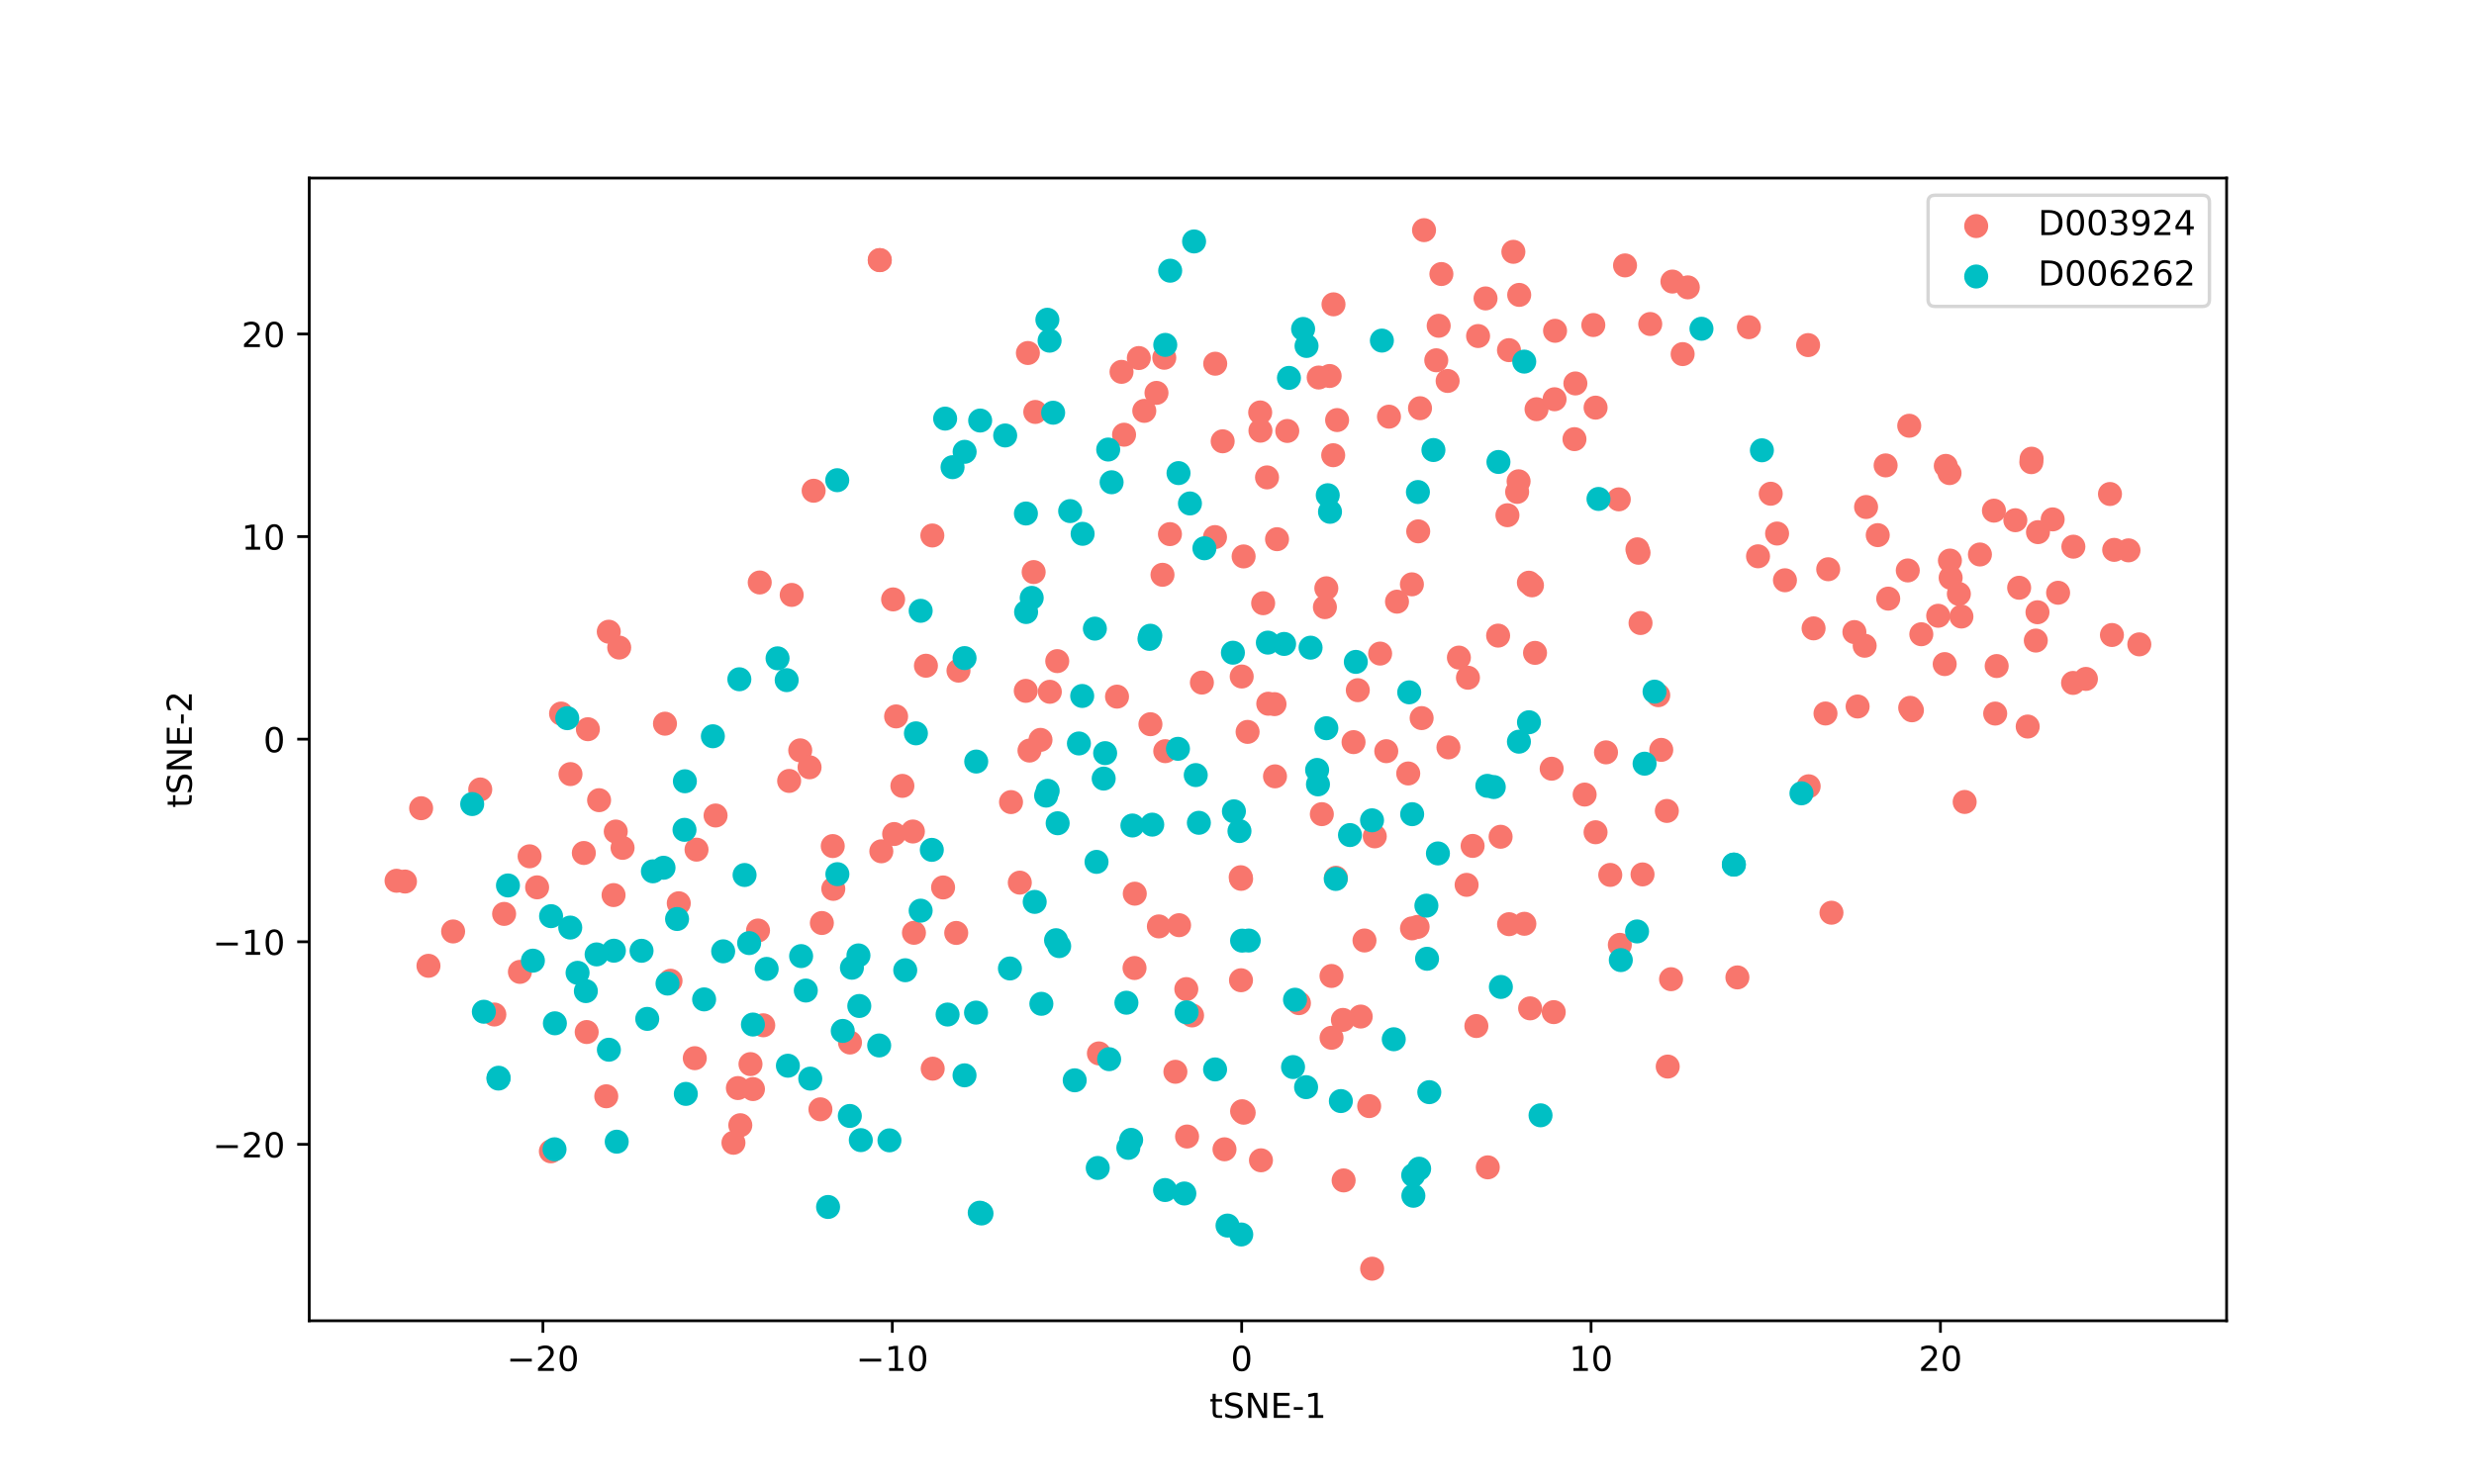 <?xml version="1.0" encoding="utf-8" standalone="no"?>
<!DOCTYPE svg PUBLIC "-//W3C//DTD SVG 1.1//EN"
  "http://www.w3.org/Graphics/SVG/1.1/DTD/svg11.dtd">
<!-- Created with matplotlib (https://matplotlib.org/) -->
<svg height="432pt" version="1.1" viewBox="0 0 720 432" width="720pt" xmlns="http://www.w3.org/2000/svg" xmlns:xlink="http://www.w3.org/1999/xlink">
 <defs>
  <style type="text/css">
*{stroke-linecap:butt;stroke-linejoin:round;}
  </style>
 </defs>
 <g id="figure_1">
  <g id="patch_1">
   <path d="M 0 432 
L 720 432 
L 720 0 
L 0 0 
z
" style="fill:#ffffff;"/>
  </g>
  <g id="axes_1">
   <g id="patch_2">
    <path d="M 90 384.48 
L 648 384.48 
L 648 51.84 
L 90 51.84 
z
" style="fill:#ffffff;"/>
   </g>
   <g id="PathCollection_1">
    <defs>
     <path d="M 0 3 
C 0.796 3 1.559 2.684 2.121 2.121 
C 2.684 1.559 3 0.796 3 0 
C 3 -0.796 2.684 -1.559 2.121 -2.121 
C 1.559 -2.684 0.796 -3 0 -3 
C -0.796 -3 -1.559 -2.684 -2.121 -2.121 
C -2.684 -1.559 -3 -0.796 -3 0 
C -3 0.796 -2.684 1.559 -2.121 2.121 
C -1.559 2.684 -0.796 3 0 3 
z
" id="mbbb0e95df5" style="stroke:#f8766d;"/>
    </defs>
    <g clip-path="url(#pdb7f2a08e9)">
     <use style="fill:#f8766d;stroke:#f8766d;" x="256.026" xlink:href="#mbbb0e95df5" y="75.713"/>
     <use style="fill:#f8766d;stroke:#f8766d;" x="567.368" xlink:href="#mbbb0e95df5" y="137.724"/>
     <use style="fill:#f8766d;stroke:#f8766d;" x="581.088" xlink:href="#mbbb0e95df5" y="193.89"/>
     <use style="fill:#f8766d;stroke:#f8766d;" x="565.958" xlink:href="#mbbb0e95df5" y="193.322"/>
     <use style="fill:#f8766d;stroke:#f8766d;" x="166.027" xlink:href="#mbbb0e95df5" y="225.34"/>
     <use style="fill:#f8766d;stroke:#f8766d;" x="592.964" xlink:href="#mbbb0e95df5" y="178.227"/>
     <use style="fill:#f8766d;stroke:#f8766d;" x="576.213" xlink:href="#mbbb0e95df5" y="161.412"/>
     <use style="fill:#f8766d;stroke:#f8766d;" x="580.29" xlink:href="#mbbb0e95df5" y="148.656"/>
     <use style="fill:#f8766d;stroke:#f8766d;" x="598.965" xlink:href="#mbbb0e95df5" y="172.555"/>
     <use style="fill:#f8766d;stroke:#f8766d;" x="177.169" xlink:href="#mbbb0e95df5" y="183.894"/>
     <use style="fill:#f8766d;stroke:#f8766d;" x="615.285" xlink:href="#mbbb0e95df5" y="160.069"/>
     <use style="fill:#f8766d;stroke:#f8766d;" x="278.946" xlink:href="#mbbb0e95df5" y="195.226"/>
     <use style="fill:#f8766d;stroke:#f8766d;" x="548.769" xlink:href="#mbbb0e95df5" y="135.482"/>
     <use style="fill:#f8766d;stroke:#f8766d;" x="180.205" xlink:href="#mbbb0e95df5" y="188.51"/>
     <use style="fill:#f8766d;stroke:#f8766d;" x="542.67" xlink:href="#mbbb0e95df5" y="187.976"/>
     <use style="fill:#f8766d;stroke:#f8766d;" x="262.619" xlink:href="#mbbb0e95df5" y="228.774"/>
     <use style="fill:#f8766d;stroke:#f8766d;" x="197.54" xlink:href="#mbbb0e95df5" y="262.943"/>
     <use style="fill:#f8766d;stroke:#f8766d;" x="230.406" xlink:href="#mbbb0e95df5" y="173.181"/>
     <use style="fill:#f8766d;stroke:#f8766d;" x="208.251" xlink:href="#mbbb0e95df5" y="237.397"/>
     <use style="fill:#f8766d;stroke:#f8766d;" x="477.439" xlink:href="#mbbb0e95df5" y="181.366"/>
     <use style="fill:#f8766d;stroke:#f8766d;" x="122.559" xlink:href="#mbbb0e95df5" y="235.277"/>
     <use style="fill:#f8766d;stroke:#f8766d;" x="555.215" xlink:href="#mbbb0e95df5" y="166.057"/>
     <use style="fill:#f8766d;stroke:#f8766d;" x="603.318" xlink:href="#mbbb0e95df5" y="198.803"/>
     <use style="fill:#f8766d;stroke:#f8766d;" x="139.765" xlink:href="#mbbb0e95df5" y="229.814"/>
     <use style="fill:#f8766d;stroke:#f8766d;" x="256.041" xlink:href="#mbbb0e95df5" y="75.734"/>
     <use style="fill:#f8766d;stroke:#f8766d;" x="274.463" xlink:href="#mbbb0e95df5" y="258.34"/>
     <use style="fill:#f8766d;stroke:#f8766d;" x="614.629" xlink:href="#mbbb0e95df5" y="184.851"/>
     <use style="fill:#f8766d;stroke:#f8766d;" x="592.473" xlink:href="#mbbb0e95df5" y="186.472"/>
     <use style="fill:#f8766d;stroke:#f8766d;" x="570.08" xlink:href="#mbbb0e95df5" y="172.893"/>
     <use style="fill:#f8766d;stroke:#f8766d;" x="571.772" xlink:href="#mbbb0e95df5" y="233.452"/>
     <use style="fill:#f8766d;stroke:#f8766d;" x="593.108" xlink:href="#mbbb0e95df5" y="154.907"/>
     <use style="fill:#f8766d;stroke:#f8766d;" x="540.615" xlink:href="#mbbb0e95df5" y="205.666"/>
     <use style="fill:#f8766d;stroke:#f8766d;" x="591.25" xlink:href="#mbbb0e95df5" y="133.528"/>
     <use style="fill:#f8766d;stroke:#f8766d;" x="580.653" xlink:href="#mbbb0e95df5" y="207.723"/>
     <use style="fill:#f8766d;stroke:#f8766d;" x="526.369" xlink:href="#mbbb0e95df5" y="228.886"/>
     <use style="fill:#f8766d;stroke:#f8766d;" x="296.79" xlink:href="#mbbb0e95df5" y="256.941"/>
     <use style="fill:#f8766d;stroke:#f8766d;" x="567.692" xlink:href="#mbbb0e95df5" y="168.201"/>
     <use style="fill:#f8766d;stroke:#f8766d;" x="619.449" xlink:href="#mbbb0e95df5" y="160.211"/>
     <use style="fill:#f8766d;stroke:#f8766d;" x="555.919" xlink:href="#mbbb0e95df5" y="206.049"/>
     <use style="fill:#f8766d;stroke:#f8766d;" x="235.603" xlink:href="#mbbb0e95df5" y="223.363"/>
     <use style="fill:#f8766d;stroke:#f8766d;" x="511.633" xlink:href="#mbbb0e95df5" y="161.942"/>
     <use style="fill:#f8766d;stroke:#f8766d;" x="591.168" xlink:href="#mbbb0e95df5" y="134.541"/>
     <use style="fill:#f8766d;stroke:#f8766d;" x="614.06" xlink:href="#mbbb0e95df5" y="143.805"/>
     <use style="fill:#f8766d;stroke:#f8766d;" x="546.474" xlink:href="#mbbb0e95df5" y="155.781"/>
     <use style="fill:#f8766d;stroke:#f8766d;" x="179.2" xlink:href="#mbbb0e95df5" y="242.065"/>
     <use style="fill:#f8766d;stroke:#f8766d;" x="597.382" xlink:href="#mbbb0e95df5" y="151.196"/>
     <use style="fill:#f8766d;stroke:#f8766d;" x="527.8" xlink:href="#mbbb0e95df5" y="182.921"/>
     <use style="fill:#f8766d;stroke:#f8766d;" x="566.275" xlink:href="#mbbb0e95df5" y="135.621"/>
     <use style="fill:#f8766d;stroke:#f8766d;" x="586.515" xlink:href="#mbbb0e95df5" y="151.44"/>
     <use style="fill:#f8766d;stroke:#f8766d;" x="607.058" xlink:href="#mbbb0e95df5" y="197.633"/>
     <use style="fill:#f8766d;stroke:#f8766d;" x="622.597" xlink:href="#mbbb0e95df5" y="187.579"/>
     <use style="fill:#f8766d;stroke:#f8766d;" x="603.408" xlink:href="#mbbb0e95df5" y="159.141"/>
     <use style="fill:#f8766d;stroke:#f8766d;" x="555.639" xlink:href="#mbbb0e95df5" y="123.939"/>
     <use style="fill:#f8766d;stroke:#f8766d;" x="232.887" xlink:href="#mbbb0e95df5" y="218.43"/>
     <use style="fill:#f8766d;stroke:#f8766d;" x="439.15" xlink:href="#mbbb0e95df5" y="101.927"/>
     <use style="fill:#f8766d;stroke:#f8766d;" x="404.226" xlink:href="#mbbb0e95df5" y="121.295"/>
     <use style="fill:#f8766d;stroke:#f8766d;" x="458.476" xlink:href="#mbbb0e95df5" y="111.624"/>
     <use style="fill:#f8766d;stroke:#f8766d;" x="508.969" xlink:href="#mbbb0e95df5" y="95.251"/>
     <use style="fill:#f8766d;stroke:#f8766d;" x="387.515" xlink:href="#mbbb0e95df5" y="302.101"/>
     <use style="fill:#f8766d;stroke:#f8766d;" x="386.963" xlink:href="#mbbb0e95df5" y="109.455"/>
     <use style="fill:#f8766d;stroke:#f8766d;" x="218.415" xlink:href="#mbbb0e95df5" y="309.766"/>
     <use style="fill:#f8766d;stroke:#f8766d;" x="587.626" xlink:href="#mbbb0e95df5" y="171.098"/>
     <use style="fill:#f8766d;stroke:#f8766d;" x="170.743" xlink:href="#mbbb0e95df5" y="300.431"/>
     <use style="fill:#f8766d;stroke:#f8766d;" x="559.152" xlink:href="#mbbb0e95df5" y="184.632"/>
     <use style="fill:#f8766d;stroke:#f8766d;" x="590.113" xlink:href="#mbbb0e95df5" y="211.502"/>
     <use style="fill:#f8766d;stroke:#f8766d;" x="515.331" xlink:href="#mbbb0e95df5" y="143.73"/>
     <use style="fill:#f8766d;stroke:#f8766d;" x="517.181" xlink:href="#mbbb0e95df5" y="155.315"/>
     <use style="fill:#f8766d;stroke:#f8766d;" x="532.056" xlink:href="#mbbb0e95df5" y="165.711"/>
     <use style="fill:#f8766d;stroke:#f8766d;" x="519.468" xlink:href="#mbbb0e95df5" y="168.916"/>
     <use style="fill:#f8766d;stroke:#f8766d;" x="485.352" xlink:href="#mbbb0e95df5" y="310.483"/>
     <use style="fill:#f8766d;stroke:#f8766d;" x="570.828" xlink:href="#mbbb0e95df5" y="179.476"/>
     <use style="fill:#f8766d;stroke:#f8766d;" x="564.066" xlink:href="#mbbb0e95df5" y="179.253"/>
     <use style="fill:#f8766d;stroke:#f8766d;" x="160.319" xlink:href="#mbbb0e95df5" y="335.157"/>
     <use style="fill:#f8766d;stroke:#f8766d;" x="533.005" xlink:href="#mbbb0e95df5" y="265.695"/>
     <use style="fill:#f8766d;stroke:#f8766d;" x="539.678" xlink:href="#mbbb0e95df5" y="183.998"/>
     <use style="fill:#f8766d;stroke:#f8766d;" x="181.186" xlink:href="#mbbb0e95df5" y="246.818"/>
     <use style="fill:#f8766d;stroke:#f8766d;" x="294.233" xlink:href="#mbbb0e95df5" y="233.492"/>
     <use style="fill:#f8766d;stroke:#f8766d;" x="567.478" xlink:href="#mbbb0e95df5" y="163.181"/>
     <use style="fill:#f8766d;stroke:#f8766d;" x="531.265" xlink:href="#mbbb0e95df5" y="207.702"/>
     <use style="fill:#f8766d;stroke:#f8766d;" x="549.521" xlink:href="#mbbb0e95df5" y="174.266"/>
     <use style="fill:#f8766d;stroke:#f8766d;" x="301.295" xlink:href="#mbbb0e95df5" y="119.919"/>
     <use style="fill:#f8766d;stroke:#f8766d;" x="438.705" xlink:href="#mbbb0e95df5" y="149.982"/>
     <use style="fill:#f8766d;stroke:#f8766d;" x="195.143" xlink:href="#mbbb0e95df5" y="285.494"/>
     <use style="fill:#f8766d;stroke:#f8766d;" x="247.369" xlink:href="#mbbb0e95df5" y="303.483"/>
     <use style="fill:#f8766d;stroke:#f8766d;" x="391.033" xlink:href="#mbbb0e95df5" y="343.626"/>
     <use style="fill:#f8766d;stroke:#f8766d;" x="298.527" xlink:href="#mbbb0e95df5" y="201.112"/>
     <use style="fill:#f8766d;stroke:#f8766d;" x="336.57" xlink:href="#mbbb0e95df5" y="114.373"/>
     <use style="fill:#f8766d;stroke:#f8766d;" x="331.43" xlink:href="#mbbb0e95df5" y="104.226"/>
     <use style="fill:#f8766d;stroke:#f8766d;" x="131.871" xlink:href="#mbbb0e95df5" y="271.152"/>
     <use style="fill:#f8766d;stroke:#f8766d;" x="151.309" xlink:href="#mbbb0e95df5" y="282.919"/>
     <use style="fill:#f8766d;stroke:#f8766d;" x="426.823" xlink:href="#mbbb0e95df5" y="257.588"/>
     <use style="fill:#f8766d;stroke:#f8766d;" x="471.414" xlink:href="#mbbb0e95df5" y="275.05"/>
     <use style="fill:#f8766d;stroke:#f8766d;" x="256.488" xlink:href="#mbbb0e95df5" y="247.819"/>
     <use style="fill:#f8766d;stroke:#f8766d;" x="259.918" xlink:href="#mbbb0e95df5" y="174.489"/>
     <use style="fill:#f8766d;stroke:#f8766d;" x="429.663" xlink:href="#mbbb0e95df5" y="298.686"/>
     <use style="fill:#f8766d;stroke:#f8766d;" x="468.63" xlink:href="#mbbb0e95df5" y="254.689"/>
     <use style="fill:#f8766d;stroke:#f8766d;" x="418.697" xlink:href="#mbbb0e95df5" y="94.835"/>
     <use style="fill:#f8766d;stroke:#f8766d;" x="398.47" xlink:href="#mbbb0e95df5" y="321.991"/>
     <use style="fill:#f8766d;stroke:#f8766d;" x="451.574" xlink:href="#mbbb0e95df5" y="223.779"/>
     <use style="fill:#f8766d;stroke:#f8766d;" x="326.394" xlink:href="#mbbb0e95df5" y="108.247"/>
     <use style="fill:#f8766d;stroke:#f8766d;" x="361.161" xlink:href="#mbbb0e95df5" y="285.353"/>
     <use style="fill:#f8766d;stroke:#f8766d;" x="413.263" xlink:href="#mbbb0e95df5" y="118.832"/>
     <use style="fill:#f8766d;stroke:#f8766d;" x="271.445" xlink:href="#mbbb0e95df5" y="311.096"/>
     <use style="fill:#f8766d;stroke:#f8766d;" x="472.928" xlink:href="#mbbb0e95df5" y="77.263"/>
     <use style="fill:#f8766d;stroke:#f8766d;" x="421.534" xlink:href="#mbbb0e95df5" y="217.569"/>
     <use style="fill:#f8766d;stroke:#f8766d;" x="361.942" xlink:href="#mbbb0e95df5" y="323.914"/>
     <use style="fill:#f8766d;stroke:#f8766d;" x="333.017" xlink:href="#mbbb0e95df5" y="119.606"/>
     <use style="fill:#f8766d;stroke:#f8766d;" x="146.71" xlink:href="#mbbb0e95df5" y="266.041"/>
     <use style="fill:#f8766d;stroke:#f8766d;" x="445.307" xlink:href="#mbbb0e95df5" y="293.538"/>
     <use style="fill:#f8766d;stroke:#f8766d;" x="441.53" xlink:href="#mbbb0e95df5" y="143.194"/>
     <use style="fill:#f8766d;stroke:#f8766d;" x="397.102" xlink:href="#mbbb0e95df5" y="273.779"/>
     <use style="fill:#f8766d;stroke:#f8766d;" x="439.181" xlink:href="#mbbb0e95df5" y="269.036"/>
     <use style="fill:#f8766d;stroke:#f8766d;" x="242.512" xlink:href="#mbbb0e95df5" y="258.754"/>
     <use style="fill:#f8766d;stroke:#f8766d;" x="384.689" xlink:href="#mbbb0e95df5" y="237.003"/>
     <use style="fill:#f8766d;stroke:#f8766d;" x="445.845" xlink:href="#mbbb0e95df5" y="170.393"/>
     <use style="fill:#f8766d;stroke:#f8766d;" x="432.332" xlink:href="#mbbb0e95df5" y="86.874"/>
     <use style="fill:#f8766d;stroke:#f8766d;" x="486.721" xlink:href="#mbbb0e95df5" y="81.963"/>
     <use style="fill:#f8766d;stroke:#f8766d;" x="436.718" xlink:href="#mbbb0e95df5" y="243.585"/>
     <use style="fill:#f8766d;stroke:#f8766d;" x="491.199" xlink:href="#mbbb0e95df5" y="83.654"/>
     <use style="fill:#f8766d;stroke:#f8766d;" x="428.571" xlink:href="#mbbb0e95df5" y="246.25"/>
     <use style="fill:#f8766d;stroke:#f8766d;" x="343.142" xlink:href="#mbbb0e95df5" y="269.326"/>
     <use style="fill:#f8766d;stroke:#f8766d;" x="452.564" xlink:href="#mbbb0e95df5" y="96.3"/>
     <use style="fill:#f8766d;stroke:#f8766d;" x="444.947" xlink:href="#mbbb0e95df5" y="169.624"/>
     <use style="fill:#f8766d;stroke:#f8766d;" x="400.096" xlink:href="#mbbb0e95df5" y="243.47"/>
     <use style="fill:#f8766d;stroke:#f8766d;" x="435.993" xlink:href="#mbbb0e95df5" y="185.03"/>
     <use style="fill:#f8766d;stroke:#f8766d;" x="409.834" xlink:href="#mbbb0e95df5" y="225.161"/>
     <use style="fill:#f8766d;stroke:#f8766d;" x="485.097" xlink:href="#mbbb0e95df5" y="236.07"/>
     <use style="fill:#f8766d;stroke:#f8766d;" x="356.361" xlink:href="#mbbb0e95df5" y="334.567"/>
     <use style="fill:#f8766d;stroke:#f8766d;" x="483.47" xlink:href="#mbbb0e95df5" y="218.294"/>
     <use style="fill:#f8766d;stroke:#f8766d;" x="271.338" xlink:href="#mbbb0e95df5" y="155.883"/>
     <use style="fill:#f8766d;stroke:#f8766d;" x="325.082" xlink:href="#mbbb0e95df5" y="202.793"/>
     <use style="fill:#f8766d;stroke:#f8766d;" x="464.36" xlink:href="#mbbb0e95df5" y="118.665"/>
     <use style="fill:#f8766d;stroke:#f8766d;" x="299.609" xlink:href="#mbbb0e95df5" y="218.496"/>
     <use style="fill:#f8766d;stroke:#f8766d;" x="421.301" xlink:href="#mbbb0e95df5" y="110.897"/>
     <use style="fill:#f8766d;stroke:#f8766d;" x="202.709" xlink:href="#mbbb0e95df5" y="247.337"/>
     <use style="fill:#f8766d;stroke:#f8766d;" x="307.686" xlink:href="#mbbb0e95df5" y="192.456"/>
     <use style="fill:#f8766d;stroke:#f8766d;" x="367.61" xlink:href="#mbbb0e95df5" y="175.598"/>
     <use style="fill:#f8766d;stroke:#f8766d;" x="278.287" xlink:href="#mbbb0e95df5" y="271.583"/>
     <use style="fill:#f8766d;stroke:#f8766d;" x="338.835" xlink:href="#mbbb0e95df5" y="104.145"/>
     <use style="fill:#f8766d;stroke:#f8766d;" x="366.972" xlink:href="#mbbb0e95df5" y="337.77"/>
     <use style="fill:#f8766d;stroke:#f8766d;" x="242.355" xlink:href="#mbbb0e95df5" y="246.297"/>
     <use style="fill:#f8766d;stroke:#f8766d;" x="154.129" xlink:href="#mbbb0e95df5" y="249.277"/>
     <use style="fill:#f8766d;stroke:#f8766d;" x="374.633" xlink:href="#mbbb0e95df5" y="125.454"/>
     <use style="fill:#f8766d;stroke:#f8766d;" x="345.247" xlink:href="#mbbb0e95df5" y="287.931"/>
     <use style="fill:#f8766d;stroke:#f8766d;" x="410.927" xlink:href="#mbbb0e95df5" y="270.255"/>
     <use style="fill:#f8766d;stroke:#f8766d;" x="393.919" xlink:href="#mbbb0e95df5" y="216.038"/>
     <use style="fill:#f8766d;stroke:#f8766d;" x="338.317" xlink:href="#mbbb0e95df5" y="167.324"/>
     <use style="fill:#f8766d;stroke:#f8766d;" x="403.441" xlink:href="#mbbb0e95df5" y="218.676"/>
     <use style="fill:#f8766d;stroke:#f8766d;" x="363.084" xlink:href="#mbbb0e95df5" y="213.059"/>
     <use style="fill:#f8766d;stroke:#f8766d;" x="486.319" xlink:href="#mbbb0e95df5" y="285.049"/>
     <use style="fill:#f8766d;stroke:#f8766d;" x="543.079" xlink:href="#mbbb0e95df5" y="147.592"/>
     <use style="fill:#f8766d;stroke:#f8766d;" x="388.085" xlink:href="#mbbb0e95df5" y="88.594"/>
     <use style="fill:#f8766d;stroke:#f8766d;" x="222.127" xlink:href="#mbbb0e95df5" y="298.466"/>
     <use style="fill:#f8766d;stroke:#f8766d;" x="387.502" xlink:href="#mbbb0e95df5" y="284.108"/>
     <use style="fill:#f8766d;stroke:#f8766d;" x="366.822" xlink:href="#mbbb0e95df5" y="125.373"/>
     <use style="fill:#f8766d;stroke:#f8766d;" x="430.161" xlink:href="#mbbb0e95df5" y="97.822"/>
     <use style="fill:#f8766d;stroke:#f8766d;" x="299.146" xlink:href="#mbbb0e95df5" y="102.762"/>
     <use style="fill:#f8766d;stroke:#f8766d;" x="412.739" xlink:href="#mbbb0e95df5" y="154.678"/>
     <use style="fill:#f8766d;stroke:#f8766d;" x="399.329" xlink:href="#mbbb0e95df5" y="369.322"/>
     <use style="fill:#f8766d;stroke:#f8766d;" x="330.18" xlink:href="#mbbb0e95df5" y="281.792"/>
     <use style="fill:#f8766d;stroke:#f8766d;" x="371.652" xlink:href="#mbbb0e95df5" y="156.962"/>
     <use style="fill:#f8766d;stroke:#f8766d;" x="236.793" xlink:href="#mbbb0e95df5" y="142.858"/>
     <use style="fill:#f8766d;stroke:#f8766d;" x="361.077" xlink:href="#mbbb0e95df5" y="255.363"/>
     <use style="fill:#f8766d;stroke:#f8766d;" x="346.925" xlink:href="#mbbb0e95df5" y="295.598"/>
     <use style="fill:#f8766d;stroke:#f8766d;" x="171.09" xlink:href="#mbbb0e95df5" y="212.277"/>
     <use style="fill:#f8766d;stroke:#f8766d;" x="115.403" xlink:href="#mbbb0e95df5" y="256.396"/>
     <use style="fill:#f8766d;stroke:#f8766d;" x="378.025" xlink:href="#mbbb0e95df5" y="292.025"/>
     <use style="fill:#f8766d;stroke:#f8766d;" x="442.127" xlink:href="#mbbb0e95df5" y="85.845"/>
     <use style="fill:#f8766d;stroke:#f8766d;" x="174.35" xlink:href="#mbbb0e95df5" y="232.94"/>
     <use style="fill:#f8766d;stroke:#f8766d;" x="370.917" xlink:href="#mbbb0e95df5" y="204.979"/>
     <use style="fill:#f8766d;stroke:#f8766d;" x="447.174" xlink:href="#mbbb0e95df5" y="119.125"/>
     <use style="fill:#f8766d;stroke:#f8766d;" x="353.662" xlink:href="#mbbb0e95df5" y="105.878"/>
     <use style="fill:#f8766d;stroke:#f8766d;" x="414.432" xlink:href="#mbbb0e95df5" y="66.998"/>
     <use style="fill:#f8766d;stroke:#f8766d;" x="389.136" xlink:href="#mbbb0e95df5" y="122.284"/>
     <use style="fill:#f8766d;stroke:#f8766d;" x="169.91" xlink:href="#mbbb0e95df5" y="248.31"/>
     <use style="fill:#f8766d;stroke:#f8766d;" x="221.102" xlink:href="#mbbb0e95df5" y="169.563"/>
     <use style="fill:#f8766d;stroke:#f8766d;" x="482.596" xlink:href="#mbbb0e95df5" y="202.377"/>
     <use style="fill:#f8766d;stroke:#f8766d;" x="339.116" xlink:href="#mbbb0e95df5" y="218.67"/>
     <use style="fill:#f8766d;stroke:#f8766d;" x="337.266" xlink:href="#mbbb0e95df5" y="269.682"/>
     <use style="fill:#f8766d;stroke:#f8766d;" x="265.985" xlink:href="#mbbb0e95df5" y="271.543"/>
     <use style="fill:#f8766d;stroke:#f8766d;" x="163.287" xlink:href="#mbbb0e95df5" y="207.72"/>
     <use style="fill:#f8766d;stroke:#f8766d;" x="215.451" xlink:href="#mbbb0e95df5" y="327.554"/>
     <use style="fill:#f8766d;stroke:#f8766d;" x="345.469" xlink:href="#mbbb0e95df5" y="330.847"/>
     <use style="fill:#f8766d;stroke:#f8766d;" x="406.565" xlink:href="#mbbb0e95df5" y="175.148"/>
     <use style="fill:#f8766d;stroke:#f8766d;" x="458.212" xlink:href="#mbbb0e95df5" y="127.838"/>
     <use style="fill:#f8766d;stroke:#f8766d;" x="361.928" xlink:href="#mbbb0e95df5" y="161.978"/>
     <use style="fill:#f8766d;stroke:#f8766d;" x="176.44" xlink:href="#mbbb0e95df5" y="319.132"/>
     <use style="fill:#f8766d;stroke:#f8766d;" x="446.735" xlink:href="#mbbb0e95df5" y="190.054"/>
     <use style="fill:#f8766d;stroke:#f8766d;" x="260.22" xlink:href="#mbbb0e95df5" y="242.789"/>
     <use style="fill:#f8766d;stroke:#f8766d;" x="330.252" xlink:href="#mbbb0e95df5" y="260.157"/>
     <use style="fill:#f8766d;stroke:#f8766d;" x="366.747" xlink:href="#mbbb0e95df5" y="120.061"/>
     <use style="fill:#f8766d;stroke:#f8766d;" x="526.208" xlink:href="#mbbb0e95df5" y="100.459"/>
     <use style="fill:#f8766d;stroke:#f8766d;" x="463.7" xlink:href="#mbbb0e95df5" y="94.617"/>
     <use style="fill:#f8766d;stroke:#f8766d;" x="334.808" xlink:href="#mbbb0e95df5" y="210.822"/>
     <use style="fill:#f8766d;stroke:#f8766d;" x="302.812" xlink:href="#mbbb0e95df5" y="215.38"/>
     <use style="fill:#f8766d;stroke:#f8766d;" x="349.783" xlink:href="#mbbb0e95df5" y="198.704"/>
     <use style="fill:#f8766d;stroke:#f8766d;" x="385.583" xlink:href="#mbbb0e95df5" y="176.741"/>
     <use style="fill:#f8766d;stroke:#f8766d;" x="412.564" xlink:href="#mbbb0e95df5" y="269.829"/>
     <use style="fill:#f8766d;stroke:#f8766d;" x="371.058" xlink:href="#mbbb0e95df5" y="225.996"/>
     <use style="fill:#f8766d;stroke:#f8766d;" x="432.985" xlink:href="#mbbb0e95df5" y="339.82"/>
     <use style="fill:#f8766d;stroke:#f8766d;" x="361.195" xlink:href="#mbbb0e95df5" y="255.837"/>
     <use style="fill:#f8766d;stroke:#f8766d;" x="178.563" xlink:href="#mbbb0e95df5" y="260.562"/>
     <use style="fill:#f8766d;stroke:#f8766d;" x="220.606" xlink:href="#mbbb0e95df5" y="270.871"/>
     <use style="fill:#f8766d;stroke:#f8766d;" x="213.455" xlink:href="#mbbb0e95df5" y="332.668"/>
     <use style="fill:#f8766d;stroke:#f8766d;" x="476.533" xlink:href="#mbbb0e95df5" y="159.911"/>
     <use style="fill:#f8766d;stroke:#f8766d;" x="368.739" xlink:href="#mbbb0e95df5" y="138.972"/>
     <use style="fill:#f8766d;stroke:#f8766d;" x="396.004" xlink:href="#mbbb0e95df5" y="295.925"/>
     <use style="fill:#f8766d;stroke:#f8766d;" x="387.998" xlink:href="#mbbb0e95df5" y="132.514"/>
     <use style="fill:#f8766d;stroke:#f8766d;" x="342.071" xlink:href="#mbbb0e95df5" y="312.001"/>
     <use style="fill:#f8766d;stroke:#f8766d;" x="424.578" xlink:href="#mbbb0e95df5" y="191.427"/>
     <use style="fill:#f8766d;stroke:#f8766d;" x="239.184" xlink:href="#mbbb0e95df5" y="268.691"/>
     <use style="fill:#f8766d;stroke:#f8766d;" x="202.2" xlink:href="#mbbb0e95df5" y="308.042"/>
     <use style="fill:#f8766d;stroke:#f8766d;" x="238.763" xlink:href="#mbbb0e95df5" y="322.927"/>
     <use style="fill:#f8766d;stroke:#f8766d;" x="361.37" xlink:href="#mbbb0e95df5" y="196.938"/>
     <use style="fill:#f8766d;stroke:#f8766d;" x="353.594" xlink:href="#mbbb0e95df5" y="156.347"/>
     <use style="fill:#f8766d;stroke:#f8766d;" x="117.86" xlink:href="#mbbb0e95df5" y="256.619"/>
     <use style="fill:#f8766d;stroke:#f8766d;" x="413.733" xlink:href="#mbbb0e95df5" y="209.041"/>
     <use style="fill:#f8766d;stroke:#f8766d;" x="340.486" xlink:href="#mbbb0e95df5" y="155.483"/>
     <use style="fill:#f8766d;stroke:#f8766d;" x="556.421" xlink:href="#mbbb0e95df5" y="206.772"/>
     <use style="fill:#f8766d;stroke:#f8766d;" x="441.952" xlink:href="#mbbb0e95df5" y="140.106"/>
     <use style="fill:#f8766d;stroke:#f8766d;" x="410.903" xlink:href="#mbbb0e95df5" y="170.101"/>
     <use style="fill:#f8766d;stroke:#f8766d;" x="478.02" xlink:href="#mbbb0e95df5" y="254.546"/>
     <use style="fill:#f8766d;stroke:#f8766d;" x="305.528" xlink:href="#mbbb0e95df5" y="201.384"/>
     <use style="fill:#f8766d;stroke:#f8766d;" x="156.316" xlink:href="#mbbb0e95df5" y="258.31"/>
     <use style="fill:#f8766d;stroke:#f8766d;" x="489.694" xlink:href="#mbbb0e95df5" y="103.08"/>
     <use style="fill:#f8766d;stroke:#f8766d;" x="369.1" xlink:href="#mbbb0e95df5" y="204.859"/>
     <use style="fill:#f8766d;stroke:#f8766d;" x="319.81" xlink:href="#mbbb0e95df5" y="306.652"/>
     <use style="fill:#f8766d;stroke:#f8766d;" x="395.158" xlink:href="#mbbb0e95df5" y="200.918"/>
     <use style="fill:#f8766d;stroke:#f8766d;" x="260.791" xlink:href="#mbbb0e95df5" y="208.552"/>
     <use style="fill:#f8766d;stroke:#f8766d;" x="464.352" xlink:href="#mbbb0e95df5" y="242.272"/>
     <use style="fill:#f8766d;stroke:#f8766d;" x="361.485" xlink:href="#mbbb0e95df5" y="323.483"/>
     <use style="fill:#f8766d;stroke:#f8766d;" x="440.433" xlink:href="#mbbb0e95df5" y="73.305"/>
     <use style="fill:#f8766d;stroke:#f8766d;" x="385.996" xlink:href="#mbbb0e95df5" y="171.25"/>
     <use style="fill:#f8766d;stroke:#f8766d;" x="124.696" xlink:href="#mbbb0e95df5" y="281.151"/>
     <use style="fill:#f8766d;stroke:#f8766d;" x="269.471" xlink:href="#mbbb0e95df5" y="193.797"/>
     <use style="fill:#f8766d;stroke:#f8766d;" x="214.744" xlink:href="#mbbb0e95df5" y="316.742"/>
     <use style="fill:#f8766d;stroke:#f8766d;" x="300.824" xlink:href="#mbbb0e95df5" y="166.533"/>
     <use style="fill:#f8766d;stroke:#f8766d;" x="388.787" xlink:href="#mbbb0e95df5" y="255.516"/>
     <use style="fill:#f8766d;stroke:#f8766d;" x="427.21" xlink:href="#mbbb0e95df5" y="197.291"/>
     <use style="fill:#f8766d;stroke:#f8766d;" x="401.652" xlink:href="#mbbb0e95df5" y="190.262"/>
     <use style="fill:#f8766d;stroke:#f8766d;" x="265.677" xlink:href="#mbbb0e95df5" y="242.053"/>
     <use style="fill:#f8766d;stroke:#f8766d;" x="476.86" xlink:href="#mbbb0e95df5" y="160.915"/>
     <use style="fill:#f8766d;stroke:#f8766d;" x="452.418" xlink:href="#mbbb0e95df5" y="116.226"/>
     <use style="fill:#f8766d;stroke:#f8766d;" x="383.774" xlink:href="#mbbb0e95df5" y="109.9"/>
     <use style="fill:#f8766d;stroke:#f8766d;" x="505.629" xlink:href="#mbbb0e95df5" y="284.527"/>
     <use style="fill:#f8766d;stroke:#f8766d;" x="417.991" xlink:href="#mbbb0e95df5" y="104.88"/>
     <use style="fill:#f8766d;stroke:#f8766d;" x="480.262" xlink:href="#mbbb0e95df5" y="94.32"/>
     <use style="fill:#f8766d;stroke:#f8766d;" x="467.389" xlink:href="#mbbb0e95df5" y="219.017"/>
     <use style="fill:#f8766d;stroke:#f8766d;" x="193.524" xlink:href="#mbbb0e95df5" y="210.671"/>
     <use style="fill:#f8766d;stroke:#f8766d;" x="443.629" xlink:href="#mbbb0e95df5" y="268.919"/>
     <use style="fill:#f8766d;stroke:#f8766d;" x="143.864" xlink:href="#mbbb0e95df5" y="295.33"/>
     <use style="fill:#f8766d;stroke:#f8766d;" x="327.132" xlink:href="#mbbb0e95df5" y="126.547"/>
     <use style="fill:#f8766d;stroke:#f8766d;" x="471.11" xlink:href="#mbbb0e95df5" y="145.362"/>
     <use style="fill:#f8766d;stroke:#f8766d;" x="461.175" xlink:href="#mbbb0e95df5" y="231.305"/>
     <use style="fill:#f8766d;stroke:#f8766d;" x="229.661" xlink:href="#mbbb0e95df5" y="227.332"/>
     <use style="fill:#f8766d;stroke:#f8766d;" x="219.129" xlink:href="#mbbb0e95df5" y="317.034"/>
     <use style="fill:#f8766d;stroke:#f8766d;" x="355.829" xlink:href="#mbbb0e95df5" y="128.464"/>
     <use style="fill:#f8766d;stroke:#f8766d;" x="419.482" xlink:href="#mbbb0e95df5" y="79.773"/>
     <use style="fill:#f8766d;stroke:#f8766d;" x="452.18" xlink:href="#mbbb0e95df5" y="294.636"/>
     <use style="fill:#f8766d;stroke:#f8766d;" x="390.824" xlink:href="#mbbb0e95df5" y="296.902"/>
    </g>
   </g>
   <g id="PathCollection_2">
    <defs>
     <path d="M 0 3 
C 0.796 3 1.559 2.684 2.121 2.121 
C 2.684 1.559 3 0.796 3 0 
C 3 -0.796 2.684 -1.559 2.121 -2.121 
C 1.559 -2.684 0.796 -3 0 -3 
C -0.796 -3 -1.559 -2.684 -2.121 -2.121 
C -2.684 -1.559 -3 -0.796 -3 0 
C -3 0.796 -2.684 1.559 -2.121 2.121 
C -1.559 2.684 -0.796 3 0 3 
z
" id="me2cc7aa03b" style="stroke:#00bfc4;"/>
    </defs>
    <g clip-path="url(#pdb7f2a08e9)">
     <use style="fill:#00bfc4;stroke:#00bfc4;" x="280.713" xlink:href="#me2cc7aa03b" y="191.574"/>
     <use style="fill:#00bfc4;stroke:#00bfc4;" x="298.57" xlink:href="#me2cc7aa03b" y="149.484"/>
     <use style="fill:#00bfc4;stroke:#00bfc4;" x="307.341" xlink:href="#me2cc7aa03b" y="273.7"/>
     <use style="fill:#00bfc4;stroke:#00bfc4;" x="328.373" xlink:href="#me2cc7aa03b" y="334.146"/>
     <use style="fill:#00bfc4;stroke:#00bfc4;" x="266.558" xlink:href="#me2cc7aa03b" y="213.477"/>
     <use style="fill:#00bfc4;stroke:#00bfc4;" x="381.413" xlink:href="#me2cc7aa03b" y="188.54"/>
     <use style="fill:#00bfc4;stroke:#00bfc4;" x="280.704" xlink:href="#me2cc7aa03b" y="313.033"/>
     <use style="fill:#00bfc4;stroke:#00bfc4;" x="361.478" xlink:href="#me2cc7aa03b" y="273.823"/>
     <use style="fill:#00bfc4;stroke:#00bfc4;" x="342.982" xlink:href="#me2cc7aa03b" y="137.722"/>
     <use style="fill:#00bfc4;stroke:#00bfc4;" x="250.078" xlink:href="#me2cc7aa03b" y="292.846"/>
     <use style="fill:#00bfc4;stroke:#00bfc4;" x="304.816" xlink:href="#me2cc7aa03b" y="93.079"/>
     <use style="fill:#00bfc4;stroke:#00bfc4;" x="315.072" xlink:href="#me2cc7aa03b" y="155.395"/>
     <use style="fill:#00bfc4;stroke:#00bfc4;" x="145.06" xlink:href="#me2cc7aa03b" y="313.976"/>
     <use style="fill:#00bfc4;stroke:#00bfc4;" x="170.5" xlink:href="#me2cc7aa03b" y="288.517"/>
     <use style="fill:#00bfc4;stroke:#00bfc4;" x="271.184" xlink:href="#me2cc7aa03b" y="247.4"/>
     <use style="fill:#00bfc4;stroke:#00bfc4;" x="160.377" xlink:href="#me2cc7aa03b" y="266.699"/>
     <use style="fill:#00bfc4;stroke:#00bfc4;" x="436.086" xlink:href="#me2cc7aa03b" y="134.483"/>
     <use style="fill:#00bfc4;stroke:#00bfc4;" x="380.238" xlink:href="#me2cc7aa03b" y="100.709"/>
     <use style="fill:#00bfc4;stroke:#00bfc4;" x="204.917" xlink:href="#me2cc7aa03b" y="290.928"/>
     <use style="fill:#00bfc4;stroke:#00bfc4;" x="247.321" xlink:href="#me2cc7aa03b" y="324.861"/>
     <use style="fill:#00bfc4;stroke:#00bfc4;" x="277.22" xlink:href="#me2cc7aa03b" y="135.999"/>
     <use style="fill:#00bfc4;stroke:#00bfc4;" x="298.623" xlink:href="#me2cc7aa03b" y="178.163"/>
     <use style="fill:#00bfc4;stroke:#00bfc4;" x="386.413" xlink:href="#me2cc7aa03b" y="144.161"/>
     <use style="fill:#00bfc4;stroke:#00bfc4;" x="304.449" xlink:href="#me2cc7aa03b" y="231.606"/>
     <use style="fill:#00bfc4;stroke:#00bfc4;" x="346.306" xlink:href="#me2cc7aa03b" y="146.558"/>
     <use style="fill:#00bfc4;stroke:#00bfc4;" x="311.443" xlink:href="#me2cc7aa03b" y="148.781"/>
     <use style="fill:#00bfc4;stroke:#00bfc4;" x="243.663" xlink:href="#me2cc7aa03b" y="139.788"/>
     <use style="fill:#00bfc4;stroke:#00bfc4;" x="334.777" xlink:href="#me2cc7aa03b" y="185.059"/>
     <use style="fill:#00bfc4;stroke:#00bfc4;" x="339.123" xlink:href="#me2cc7aa03b" y="100.399"/>
     <use style="fill:#00bfc4;stroke:#00bfc4;" x="308.249" xlink:href="#me2cc7aa03b" y="275.418"/>
     <use style="fill:#00bfc4;stroke:#00bfc4;" x="373.711" xlink:href="#me2cc7aa03b" y="187.454"/>
     <use style="fill:#00bfc4;stroke:#00bfc4;" x="223.12" xlink:href="#me2cc7aa03b" y="282.053"/>
     <use style="fill:#00bfc4;stroke:#00bfc4;" x="199.592" xlink:href="#me2cc7aa03b" y="318.438"/>
     <use style="fill:#00bfc4;stroke:#00bfc4;" x="312.769" xlink:href="#me2cc7aa03b" y="314.483"/>
     <use style="fill:#00bfc4;stroke:#00bfc4;" x="255.866" xlink:href="#me2cc7aa03b" y="304.337"/>
     <use style="fill:#00bfc4;stroke:#00bfc4;" x="306.493" xlink:href="#me2cc7aa03b" y="120.143"/>
     <use style="fill:#00bfc4;stroke:#00bfc4;" x="319.118" xlink:href="#me2cc7aa03b" y="250.898"/>
     <use style="fill:#00bfc4;stroke:#00bfc4;" x="417.166" xlink:href="#me2cc7aa03b" y="131.007"/>
     <use style="fill:#00bfc4;stroke:#00bfc4;" x="418.476" xlink:href="#me2cc7aa03b" y="248.439"/>
     <use style="fill:#00bfc4;stroke:#00bfc4;" x="399.299" xlink:href="#me2cc7aa03b" y="238.796"/>
     <use style="fill:#00bfc4;stroke:#00bfc4;" x="307.809" xlink:href="#me2cc7aa03b" y="239.65"/>
     <use style="fill:#00bfc4;stroke:#00bfc4;" x="386.004" xlink:href="#me2cc7aa03b" y="211.989"/>
     <use style="fill:#00bfc4;stroke:#00bfc4;" x="284.049" xlink:href="#me2cc7aa03b" y="294.772"/>
     <use style="fill:#00bfc4;stroke:#00bfc4;" x="140.813" xlink:href="#me2cc7aa03b" y="294.521"/>
     <use style="fill:#00bfc4;stroke:#00bfc4;" x="413.007" xlink:href="#me2cc7aa03b" y="340.214"/>
     <use style="fill:#00bfc4;stroke:#00bfc4;" x="368.978" xlink:href="#me2cc7aa03b" y="187.071"/>
     <use style="fill:#00bfc4;stroke:#00bfc4;" x="347.994" xlink:href="#me2cc7aa03b" y="225.628"/>
     <use style="fill:#00bfc4;stroke:#00bfc4;" x="348.904" xlink:href="#me2cc7aa03b" y="239.52"/>
     <use style="fill:#00bfc4;stroke:#00bfc4;" x="357.244" xlink:href="#me2cc7aa03b" y="356.771"/>
     <use style="fill:#00bfc4;stroke:#00bfc4;" x="147.83" xlink:href="#me2cc7aa03b" y="257.76"/>
     <use style="fill:#00bfc4;stroke:#00bfc4;" x="240.99" xlink:href="#me2cc7aa03b" y="351.357"/>
     <use style="fill:#00bfc4;stroke:#00bfc4;" x="512.759" xlink:href="#me2cc7aa03b" y="131.083"/>
     <use style="fill:#00bfc4;stroke:#00bfc4;" x="313.993" xlink:href="#me2cc7aa03b" y="216.427"/>
     <use style="fill:#00bfc4;stroke:#00bfc4;" x="267.941" xlink:href="#me2cc7aa03b" y="177.808"/>
     <use style="fill:#00bfc4;stroke:#00bfc4;" x="392.882" xlink:href="#me2cc7aa03b" y="243.09"/>
     <use style="fill:#00bfc4;stroke:#00bfc4;" x="321.628" xlink:href="#me2cc7aa03b" y="219.245"/>
     <use style="fill:#00bfc4;stroke:#00bfc4;" x="504.596" xlink:href="#me2cc7aa03b" y="251.692"/>
     <use style="fill:#00bfc4;stroke:#00bfc4;" x="432.858" xlink:href="#me2cc7aa03b" y="228.763"/>
     <use style="fill:#00bfc4;stroke:#00bfc4;" x="210.462" xlink:href="#me2cc7aa03b" y="276.935"/>
     <use style="fill:#00bfc4;stroke:#00bfc4;" x="434.727" xlink:href="#me2cc7aa03b" y="229.113"/>
     <use style="fill:#00bfc4;stroke:#00bfc4;" x="199.208" xlink:href="#me2cc7aa03b" y="241.566"/>
     <use style="fill:#00bfc4;stroke:#00bfc4;" x="329.56" xlink:href="#me2cc7aa03b" y="240.308"/>
     <use style="fill:#00bfc4;stroke:#00bfc4;" x="267.934" xlink:href="#me2cc7aa03b" y="265.096"/>
     <use style="fill:#00bfc4;stroke:#00bfc4;" x="216.691" xlink:href="#me2cc7aa03b" y="254.715"/>
     <use style="fill:#00bfc4;stroke:#00bfc4;" x="410.978" xlink:href="#me2cc7aa03b" y="237.012"/>
     <use style="fill:#00bfc4;stroke:#00bfc4;" x="471.699" xlink:href="#me2cc7aa03b" y="279.488"/>
     <use style="fill:#00bfc4;stroke:#00bfc4;" x="504.604" xlink:href="#me2cc7aa03b" y="251.684"/>
     <use style="fill:#00bfc4;stroke:#00bfc4;" x="388.74" xlink:href="#me2cc7aa03b" y="255.868"/>
     <use style="fill:#00bfc4;stroke:#00bfc4;" x="197.045" xlink:href="#me2cc7aa03b" y="267.529"/>
     <use style="fill:#00bfc4;stroke:#00bfc4;" x="243.702" xlink:href="#me2cc7aa03b" y="254.472"/>
     <use style="fill:#00bfc4;stroke:#00bfc4;" x="245.26" xlink:href="#me2cc7aa03b" y="300.105"/>
     <use style="fill:#00bfc4;stroke:#00bfc4;" x="292.534" xlink:href="#me2cc7aa03b" y="126.769"/>
     <use style="fill:#00bfc4;stroke:#00bfc4;" x="228.947" xlink:href="#me2cc7aa03b" y="197.989"/>
     <use style="fill:#00bfc4;stroke:#00bfc4;" x="375.122" xlink:href="#me2cc7aa03b" y="110.008"/>
     <use style="fill:#00bfc4;stroke:#00bfc4;" x="322.788" xlink:href="#me2cc7aa03b" y="308.333"/>
     <use style="fill:#00bfc4;stroke:#00bfc4;" x="247.93" xlink:href="#me2cc7aa03b" y="281.711"/>
     <use style="fill:#00bfc4;stroke:#00bfc4;" x="476.428" xlink:href="#me2cc7aa03b" y="271.147"/>
     <use style="fill:#00bfc4;stroke:#00bfc4;" x="305.459" xlink:href="#me2cc7aa03b" y="99.172"/>
     <use style="fill:#00bfc4;stroke:#00bfc4;" x="345.331" xlink:href="#me2cc7aa03b" y="294.692"/>
     <use style="fill:#00bfc4;stroke:#00bfc4;" x="263.448" xlink:href="#me2cc7aa03b" y="282.441"/>
     <use style="fill:#00bfc4;stroke:#00bfc4;" x="235.803" xlink:href="#me2cc7aa03b" y="313.994"/>
     <use style="fill:#00bfc4;stroke:#00bfc4;" x="250.517" xlink:href="#me2cc7aa03b" y="331.897"/>
     <use style="fill:#00bfc4;stroke:#00bfc4;" x="415.312" xlink:href="#me2cc7aa03b" y="279.104"/>
     <use style="fill:#00bfc4;stroke:#00bfc4;" x="383.318" xlink:href="#me2cc7aa03b" y="224.136"/>
     <use style="fill:#00bfc4;stroke:#00bfc4;" x="383.563" xlink:href="#me2cc7aa03b" y="228.332"/>
     <use style="fill:#00bfc4;stroke:#00bfc4;" x="436.794" xlink:href="#me2cc7aa03b" y="287.306"/>
     <use style="fill:#00bfc4;stroke:#00bfc4;" x="415.964" xlink:href="#me2cc7aa03b" y="317.932"/>
     <use style="fill:#00bfc4;stroke:#00bfc4;" x="249.833" xlink:href="#me2cc7aa03b" y="278.123"/>
     <use style="fill:#00bfc4;stroke:#00bfc4;" x="390.225" xlink:href="#me2cc7aa03b" y="320.527"/>
     <use style="fill:#00bfc4;stroke:#00bfc4;" x="229.3" xlink:href="#me2cc7aa03b" y="310.235"/>
     <use style="fill:#00bfc4;stroke:#00bfc4;" x="444.973" xlink:href="#me2cc7aa03b" y="210.249"/>
     <use style="fill:#00bfc4;stroke:#00bfc4;" x="465.206" xlink:href="#me2cc7aa03b" y="145.245"/>
     <use style="fill:#00bfc4;stroke:#00bfc4;" x="179.481" xlink:href="#me2cc7aa03b" y="332.353"/>
     <use style="fill:#00bfc4;stroke:#00bfc4;" x="358.809" xlink:href="#me2cc7aa03b" y="190.006"/>
     <use style="fill:#00bfc4;stroke:#00bfc4;" x="193.103" xlink:href="#me2cc7aa03b" y="252.607"/>
     <use style="fill:#00bfc4;stroke:#00bfc4;" x="363.416" xlink:href="#me2cc7aa03b" y="273.792"/>
     <use style="fill:#00bfc4;stroke:#00bfc4;" x="275.06" xlink:href="#me2cc7aa03b" y="121.862"/>
     <use style="fill:#00bfc4;stroke:#00bfc4;" x="194.265" xlink:href="#me2cc7aa03b" y="286.325"/>
     <use style="fill:#00bfc4;stroke:#00bfc4;" x="412.653" xlink:href="#me2cc7aa03b" y="143.229"/>
     <use style="fill:#00bfc4;stroke:#00bfc4;" x="360.719" xlink:href="#me2cc7aa03b" y="241.928"/>
     <use style="fill:#00bfc4;stroke:#00bfc4;" x="387.068" xlink:href="#me2cc7aa03b" y="148.991"/>
     <use style="fill:#00bfc4;stroke:#00bfc4;" x="340.556" xlink:href="#me2cc7aa03b" y="78.804"/>
     <use style="fill:#00bfc4;stroke:#00bfc4;" x="379.241" xlink:href="#me2cc7aa03b" y="95.758"/>
     <use style="fill:#00bfc4;stroke:#00bfc4;" x="301.126" xlink:href="#me2cc7aa03b" y="262.543"/>
     <use style="fill:#00bfc4;stroke:#00bfc4;" x="285.253" xlink:href="#me2cc7aa03b" y="122.424"/>
     <use style="fill:#00bfc4;stroke:#00bfc4;" x="280.734" xlink:href="#me2cc7aa03b" y="131.526"/>
     <use style="fill:#00bfc4;stroke:#00bfc4;" x="394.58" xlink:href="#me2cc7aa03b" y="192.679"/>
     <use style="fill:#00bfc4;stroke:#00bfc4;" x="323.508" xlink:href="#me2cc7aa03b" y="140.387"/>
     <use style="fill:#00bfc4;stroke:#00bfc4;" x="275.777" xlink:href="#me2cc7aa03b" y="295.337"/>
     <use style="fill:#00bfc4;stroke:#00bfc4;" x="226.291" xlink:href="#me2cc7aa03b" y="191.645"/>
     <use style="fill:#00bfc4;stroke:#00bfc4;" x="234.511" xlink:href="#me2cc7aa03b" y="288.351"/>
     <use style="fill:#00bfc4;stroke:#00bfc4;" x="207.465" xlink:href="#me2cc7aa03b" y="214.329"/>
     <use style="fill:#00bfc4;stroke:#00bfc4;" x="481.517" xlink:href="#me2cc7aa03b" y="201.338"/>
     <use style="fill:#00bfc4;stroke:#00bfc4;" x="334.525" xlink:href="#me2cc7aa03b" y="185.983"/>
     <use style="fill:#00bfc4;stroke:#00bfc4;" x="405.624" xlink:href="#me2cc7aa03b" y="302.532"/>
     <use style="fill:#00bfc4;stroke:#00bfc4;" x="376.312" xlink:href="#me2cc7aa03b" y="310.626"/>
     <use style="fill:#00bfc4;stroke:#00bfc4;" x="380.106" xlink:href="#me2cc7aa03b" y="316.479"/>
     <use style="fill:#00bfc4;stroke:#00bfc4;" x="350.513" xlink:href="#me2cc7aa03b" y="159.605"/>
     <use style="fill:#00bfc4;stroke:#00bfc4;" x="353.622" xlink:href="#me2cc7aa03b" y="311.314"/>
     <use style="fill:#00bfc4;stroke:#00bfc4;" x="322.515" xlink:href="#me2cc7aa03b" y="130.863"/>
     <use style="fill:#00bfc4;stroke:#00bfc4;" x="415.117" xlink:href="#me2cc7aa03b" y="263.64"/>
     <use style="fill:#00bfc4;stroke:#00bfc4;" x="359.103" xlink:href="#me2cc7aa03b" y="236.181"/>
     <use style="fill:#00bfc4;stroke:#00bfc4;" x="442.047" xlink:href="#me2cc7aa03b" y="215.91"/>
     <use style="fill:#00bfc4;stroke:#00bfc4;" x="258.853" xlink:href="#me2cc7aa03b" y="331.962"/>
     <use style="fill:#00bfc4;stroke:#00bfc4;" x="318.639" xlink:href="#me2cc7aa03b" y="183"/>
     <use style="fill:#00bfc4;stroke:#00bfc4;" x="361.238" xlink:href="#me2cc7aa03b" y="359.366"/>
     <use style="fill:#00bfc4;stroke:#00bfc4;" x="342.818" xlink:href="#me2cc7aa03b" y="217.986"/>
     <use style="fill:#00bfc4;stroke:#00bfc4;" x="339.063" xlink:href="#me2cc7aa03b" y="346.425"/>
     <use style="fill:#00bfc4;stroke:#00bfc4;" x="300.255" xlink:href="#me2cc7aa03b" y="174.039"/>
     <use style="fill:#00bfc4;stroke:#00bfc4;" x="329.191" xlink:href="#me2cc7aa03b" y="331.826"/>
     <use style="fill:#00bfc4;stroke:#00bfc4;" x="161.386" xlink:href="#me2cc7aa03b" y="334.563"/>
     <use style="fill:#00bfc4;stroke:#00bfc4;" x="155.088" xlink:href="#me2cc7aa03b" y="279.65"/>
     <use style="fill:#00bfc4;stroke:#00bfc4;" x="304.904" xlink:href="#me2cc7aa03b" y="230.209"/>
     <use style="fill:#00bfc4;stroke:#00bfc4;" x="303.067" xlink:href="#me2cc7aa03b" y="292.215"/>
     <use style="fill:#00bfc4;stroke:#00bfc4;" x="495.174" xlink:href="#me2cc7aa03b" y="95.703"/>
     <use style="fill:#00bfc4;stroke:#00bfc4;" x="168.09" xlink:href="#me2cc7aa03b" y="283.188"/>
     <use style="fill:#00bfc4;stroke:#00bfc4;" x="285.646" xlink:href="#me2cc7aa03b" y="353.251"/>
     <use style="fill:#00bfc4;stroke:#00bfc4;" x="190.011" xlink:href="#me2cc7aa03b" y="253.645"/>
     <use style="fill:#00bfc4;stroke:#00bfc4;" x="284.107" xlink:href="#me2cc7aa03b" y="221.691"/>
     <use style="fill:#00bfc4;stroke:#00bfc4;" x="233.148" xlink:href="#me2cc7aa03b" y="278.323"/>
     <use style="fill:#00bfc4;stroke:#00bfc4;" x="411.329" xlink:href="#me2cc7aa03b" y="348.094"/>
     <use style="fill:#00bfc4;stroke:#00bfc4;" x="411.28" xlink:href="#me2cc7aa03b" y="342.107"/>
     <use style="fill:#00bfc4;stroke:#00bfc4;" x="215.17" xlink:href="#me2cc7aa03b" y="197.738"/>
     <use style="fill:#00bfc4;stroke:#00bfc4;" x="145.109" xlink:href="#me2cc7aa03b" y="313.731"/>
     <use style="fill:#00bfc4;stroke:#00bfc4;" x="319.471" xlink:href="#me2cc7aa03b" y="340.001"/>
     <use style="fill:#00bfc4;stroke:#00bfc4;" x="347.511" xlink:href="#me2cc7aa03b" y="70.286"/>
     <use style="fill:#00bfc4;stroke:#00bfc4;" x="137.423" xlink:href="#me2cc7aa03b" y="234.069"/>
     <use style="fill:#00bfc4;stroke:#00bfc4;" x="199.319" xlink:href="#me2cc7aa03b" y="227.43"/>
     <use style="fill:#00bfc4;stroke:#00bfc4;" x="327.817" xlink:href="#me2cc7aa03b" y="291.896"/>
     <use style="fill:#00bfc4;stroke:#00bfc4;" x="177.199" xlink:href="#me2cc7aa03b" y="305.582"/>
     <use style="fill:#00bfc4;stroke:#00bfc4;" x="448.338" xlink:href="#me2cc7aa03b" y="324.672"/>
     <use style="fill:#00bfc4;stroke:#00bfc4;" x="218.022" xlink:href="#me2cc7aa03b" y="274.539"/>
     <use style="fill:#00bfc4;stroke:#00bfc4;" x="376.88" xlink:href="#me2cc7aa03b" y="291.025"/>
     <use style="fill:#00bfc4;stroke:#00bfc4;" x="344.678" xlink:href="#me2cc7aa03b" y="347.432"/>
     <use style="fill:#00bfc4;stroke:#00bfc4;" x="161.49" xlink:href="#me2cc7aa03b" y="297.887"/>
     <use style="fill:#00bfc4;stroke:#00bfc4;" x="478.616" xlink:href="#me2cc7aa03b" y="222.313"/>
     <use style="fill:#00bfc4;stroke:#00bfc4;" x="165.956" xlink:href="#me2cc7aa03b" y="270.02"/>
     <use style="fill:#00bfc4;stroke:#00bfc4;" x="335.336" xlink:href="#me2cc7aa03b" y="240.053"/>
     <use style="fill:#00bfc4;stroke:#00bfc4;" x="410.122" xlink:href="#me2cc7aa03b" y="201.544"/>
     <use style="fill:#00bfc4;stroke:#00bfc4;" x="165.086" xlink:href="#me2cc7aa03b" y="209.066"/>
     <use style="fill:#00bfc4;stroke:#00bfc4;" x="285.126" xlink:href="#me2cc7aa03b" y="353.02"/>
     <use style="fill:#00bfc4;stroke:#00bfc4;" x="219.12" xlink:href="#me2cc7aa03b" y="298.246"/>
     <use style="fill:#00bfc4;stroke:#00bfc4;" x="293.916" xlink:href="#me2cc7aa03b" y="281.927"/>
     <use style="fill:#00bfc4;stroke:#00bfc4;" x="188.364" xlink:href="#me2cc7aa03b" y="296.604"/>
     <use style="fill:#00bfc4;stroke:#00bfc4;" x="321.203" xlink:href="#me2cc7aa03b" y="226.651"/>
     <use style="fill:#00bfc4;stroke:#00bfc4;" x="314.948" xlink:href="#me2cc7aa03b" y="202.6"/>
     <use style="fill:#00bfc4;stroke:#00bfc4;" x="524.271" xlink:href="#me2cc7aa03b" y="230.944"/>
     <use style="fill:#00bfc4;stroke:#00bfc4;" x="178.656" xlink:href="#me2cc7aa03b" y="276.755"/>
     <use style="fill:#00bfc4;stroke:#00bfc4;" x="443.595" xlink:href="#me2cc7aa03b" y="105.268"/>
     <use style="fill:#00bfc4;stroke:#00bfc4;" x="402.166" xlink:href="#me2cc7aa03b" y="99.145"/>
     <use style="fill:#00bfc4;stroke:#00bfc4;" x="173.629" xlink:href="#me2cc7aa03b" y="277.833"/>
     <use style="fill:#00bfc4;stroke:#00bfc4;" x="186.708" xlink:href="#me2cc7aa03b" y="276.779"/>
    </g>
   </g>
   <g id="matplotlib.axis_1">
    <g id="xtick_1">
     <g id="line2d_1">
      <defs>
       <path d="M 0 0 
L 0 3.5 
" id="m4fa33a73f7" style="stroke:#000000;stroke-width:0.8;"/>
      </defs>
      <g>
       <use style="stroke:#000000;stroke-width:0.8;" x="158.006" xlink:href="#m4fa33a73f7" y="384.48"/>
      </g>
     </g>
     <g id="text_1">
      <!-- −20 -->
      <defs>
       <path d="M 10.594 35.5 
L 73.188 35.5 
L 73.188 27.203 
L 10.594 27.203 
z
" id="DejaVuSans-8722"/>
       <path d="M 19.188 8.297 
L 53.609 8.297 
L 53.609 0 
L 7.328 0 
L 7.328 8.297 
Q 12.938 14.109 22.625 23.891 
Q 32.328 33.688 34.812 36.531 
Q 39.547 41.844 41.422 45.531 
Q 43.312 49.219 43.312 52.781 
Q 43.312 58.594 39.234 62.25 
Q 35.156 65.922 28.609 65.922 
Q 23.969 65.922 18.812 64.312 
Q 13.672 62.703 7.812 59.422 
L 7.812 69.391 
Q 13.766 71.781 18.938 73 
Q 24.125 74.219 28.422 74.219 
Q 39.75 74.219 46.484 68.547 
Q 53.219 62.891 53.219 53.422 
Q 53.219 48.922 51.531 44.891 
Q 49.859 40.875 45.406 35.406 
Q 44.188 33.984 37.641 27.219 
Q 31.109 20.453 19.188 8.297 
z
" id="DejaVuSans-50"/>
       <path d="M 31.781 66.406 
Q 24.172 66.406 20.328 58.906 
Q 16.5 51.422 16.5 36.375 
Q 16.5 21.391 20.328 13.891 
Q 24.172 6.391 31.781 6.391 
Q 39.453 6.391 43.281 13.891 
Q 47.125 21.391 47.125 36.375 
Q 47.125 51.422 43.281 58.906 
Q 39.453 66.406 31.781 66.406 
z
M 31.781 74.219 
Q 44.047 74.219 50.516 64.516 
Q 56.984 54.828 56.984 36.375 
Q 56.984 17.969 50.516 8.266 
Q 44.047 -1.422 31.781 -1.422 
Q 19.531 -1.422 13.062 8.266 
Q 6.594 17.969 6.594 36.375 
Q 6.594 54.828 13.062 64.516 
Q 19.531 74.219 31.781 74.219 
z
" id="DejaVuSans-48"/>
      </defs>
      <g transform="translate(147.454 399.078)scale(0.1 -0.1)">
       <use xlink:href="#DejaVuSans-8722"/>
       <use x="83.789" xlink:href="#DejaVuSans-50"/>
       <use x="147.412" xlink:href="#DejaVuSans-48"/>
      </g>
     </g>
    </g>
    <g id="xtick_2">
     <g id="line2d_2">
      <g>
       <use style="stroke:#000000;stroke-width:0.8;" x="259.684" xlink:href="#m4fa33a73f7" y="384.48"/>
      </g>
     </g>
     <g id="text_2">
      <!-- −10 -->
      <defs>
       <path d="M 12.406 8.297 
L 28.516 8.297 
L 28.516 63.922 
L 10.984 60.406 
L 10.984 69.391 
L 28.422 72.906 
L 38.281 72.906 
L 38.281 8.297 
L 54.391 8.297 
L 54.391 0 
L 12.406 0 
z
" id="DejaVuSans-49"/>
      </defs>
      <g transform="translate(249.132 399.078)scale(0.1 -0.1)">
       <use xlink:href="#DejaVuSans-8722"/>
       <use x="83.789" xlink:href="#DejaVuSans-49"/>
       <use x="147.412" xlink:href="#DejaVuSans-48"/>
      </g>
     </g>
    </g>
    <g id="xtick_3">
     <g id="line2d_3">
      <g>
       <use style="stroke:#000000;stroke-width:0.8;" x="361.362" xlink:href="#m4fa33a73f7" y="384.48"/>
      </g>
     </g>
     <g id="text_3">
      <!-- 0 -->
      <g transform="translate(358.181 399.078)scale(0.1 -0.1)">
       <use xlink:href="#DejaVuSans-48"/>
      </g>
     </g>
    </g>
    <g id="xtick_4">
     <g id="line2d_4">
      <g>
       <use style="stroke:#000000;stroke-width:0.8;" x="463.04" xlink:href="#m4fa33a73f7" y="384.48"/>
      </g>
     </g>
     <g id="text_4">
      <!-- 10 -->
      <g transform="translate(456.677 399.078)scale(0.1 -0.1)">
       <use xlink:href="#DejaVuSans-49"/>
       <use x="63.623" xlink:href="#DejaVuSans-48"/>
      </g>
     </g>
    </g>
    <g id="xtick_5">
     <g id="line2d_5">
      <g>
       <use style="stroke:#000000;stroke-width:0.8;" x="564.718" xlink:href="#m4fa33a73f7" y="384.48"/>
      </g>
     </g>
     <g id="text_5">
      <!-- 20 -->
      <g transform="translate(558.355 399.078)scale(0.1 -0.1)">
       <use xlink:href="#DejaVuSans-50"/>
       <use x="63.623" xlink:href="#DejaVuSans-48"/>
      </g>
     </g>
    </g>
    <g id="text_6">
     <!-- tSNE-1 -->
     <defs>
      <path d="M 18.312 70.219 
L 18.312 54.688 
L 36.812 54.688 
L 36.812 47.703 
L 18.312 47.703 
L 18.312 18.016 
Q 18.312 11.328 20.141 9.422 
Q 21.969 7.516 27.594 7.516 
L 36.812 7.516 
L 36.812 0 
L 27.594 0 
Q 17.188 0 13.234 3.875 
Q 9.281 7.766 9.281 18.016 
L 9.281 47.703 
L 2.688 47.703 
L 2.688 54.688 
L 9.281 54.688 
L 9.281 70.219 
z
" id="DejaVuSans-116"/>
      <path d="M 53.516 70.516 
L 53.516 60.891 
Q 47.906 63.578 42.922 64.891 
Q 37.938 66.219 33.297 66.219 
Q 25.25 66.219 20.875 63.094 
Q 16.5 59.969 16.5 54.203 
Q 16.5 49.359 19.406 46.891 
Q 22.312 44.438 30.422 42.922 
L 36.375 41.703 
Q 47.406 39.594 52.656 34.297 
Q 57.906 29 57.906 20.125 
Q 57.906 9.516 50.797 4.047 
Q 43.703 -1.422 29.984 -1.422 
Q 24.812 -1.422 18.969 -0.25 
Q 13.141 0.922 6.891 3.219 
L 6.891 13.375 
Q 12.891 10.016 18.656 8.297 
Q 24.422 6.594 29.984 6.594 
Q 38.422 6.594 43.016 9.906 
Q 47.609 13.234 47.609 19.391 
Q 47.609 24.75 44.312 27.781 
Q 41.016 30.812 33.5 32.328 
L 27.484 33.5 
Q 16.453 35.688 11.516 40.375 
Q 6.594 45.062 6.594 53.422 
Q 6.594 63.094 13.406 68.656 
Q 20.219 74.219 32.172 74.219 
Q 37.312 74.219 42.625 73.281 
Q 47.953 72.359 53.516 70.516 
z
" id="DejaVuSans-83"/>
      <path d="M 9.812 72.906 
L 23.094 72.906 
L 55.422 11.922 
L 55.422 72.906 
L 64.984 72.906 
L 64.984 0 
L 51.703 0 
L 19.391 60.984 
L 19.391 0 
L 9.812 0 
z
" id="DejaVuSans-78"/>
      <path d="M 9.812 72.906 
L 55.906 72.906 
L 55.906 64.594 
L 19.672 64.594 
L 19.672 43.016 
L 54.391 43.016 
L 54.391 34.719 
L 19.672 34.719 
L 19.672 8.297 
L 56.781 8.297 
L 56.781 0 
L 9.812 0 
z
" id="DejaVuSans-69"/>
      <path d="M 4.891 31.391 
L 31.203 31.391 
L 31.203 23.391 
L 4.891 23.391 
z
" id="DejaVuSans-45"/>
     </defs>
     <g transform="translate(351.98 412.757)scale(0.1 -0.1)">
      <use xlink:href="#DejaVuSans-116"/>
      <use x="39.209" xlink:href="#DejaVuSans-83"/>
      <use x="102.686" xlink:href="#DejaVuSans-78"/>
      <use x="177.49" xlink:href="#DejaVuSans-69"/>
      <use x="240.674" xlink:href="#DejaVuSans-45"/>
      <use x="276.758" xlink:href="#DejaVuSans-49"/>
     </g>
    </g>
   </g>
   <g id="matplotlib.axis_2">
    <g id="ytick_1">
     <g id="line2d_6">
      <defs>
       <path d="M 0 0 
L -3.5 0 
" id="m07d533d2a5" style="stroke:#000000;stroke-width:0.8;"/>
      </defs>
      <g>
       <use style="stroke:#000000;stroke-width:0.8;" x="90" xlink:href="#m07d533d2a5" y="333.125"/>
      </g>
     </g>
     <g id="text_7">
      <!-- −20 -->
      <g transform="translate(61.895 336.924)scale(0.1 -0.1)">
       <use xlink:href="#DejaVuSans-8722"/>
       <use x="83.789" xlink:href="#DejaVuSans-50"/>
       <use x="147.412" xlink:href="#DejaVuSans-48"/>
      </g>
     </g>
    </g>
    <g id="ytick_2">
     <g id="line2d_7">
      <g>
       <use style="stroke:#000000;stroke-width:0.8;" x="90" xlink:href="#m07d533d2a5" y="274.152"/>
      </g>
     </g>
     <g id="text_8">
      <!-- −10 -->
      <g transform="translate(61.895 277.952)scale(0.1 -0.1)">
       <use xlink:href="#DejaVuSans-8722"/>
       <use x="83.789" xlink:href="#DejaVuSans-49"/>
       <use x="147.412" xlink:href="#DejaVuSans-48"/>
      </g>
     </g>
    </g>
    <g id="ytick_3">
     <g id="line2d_8">
      <g>
       <use style="stroke:#000000;stroke-width:0.8;" x="90" xlink:href="#m07d533d2a5" y="215.179"/>
      </g>
     </g>
     <g id="text_9">
      <!-- 0 -->
      <g transform="translate(76.638 218.979)scale(0.1 -0.1)">
       <use xlink:href="#DejaVuSans-48"/>
      </g>
     </g>
    </g>
    <g id="ytick_4">
     <g id="line2d_9">
      <g>
       <use style="stroke:#000000;stroke-width:0.8;" x="90" xlink:href="#m07d533d2a5" y="156.206"/>
      </g>
     </g>
     <g id="text_10">
      <!-- 10 -->
      <g transform="translate(70.275 160.006)scale(0.1 -0.1)">
       <use xlink:href="#DejaVuSans-49"/>
       <use x="63.623" xlink:href="#DejaVuSans-48"/>
      </g>
     </g>
    </g>
    <g id="ytick_5">
     <g id="line2d_10">
      <g>
       <use style="stroke:#000000;stroke-width:0.8;" x="90" xlink:href="#m07d533d2a5" y="97.234"/>
      </g>
     </g>
     <g id="text_11">
      <!-- 20 -->
      <g transform="translate(70.275 101.033)scale(0.1 -0.1)">
       <use xlink:href="#DejaVuSans-50"/>
       <use x="63.623" xlink:href="#DejaVuSans-48"/>
      </g>
     </g>
    </g>
    <g id="text_12">
     <!-- tSNE-2 -->
     <g transform="translate(55.816 235.18)rotate(-90)scale(0.1 -0.1)">
      <use xlink:href="#DejaVuSans-116"/>
      <use x="39.209" xlink:href="#DejaVuSans-83"/>
      <use x="102.686" xlink:href="#DejaVuSans-78"/>
      <use x="177.49" xlink:href="#DejaVuSans-69"/>
      <use x="240.674" xlink:href="#DejaVuSans-45"/>
      <use x="276.758" xlink:href="#DejaVuSans-50"/>
     </g>
    </g>
   </g>
   <g id="patch_3">
    <path d="M 90 384.48 
L 90 51.84 
" style="fill:none;stroke:#000000;stroke-linecap:square;stroke-linejoin:miter;stroke-width:0.8;"/>
   </g>
   <g id="patch_4">
    <path d="M 648 384.48 
L 648 51.84 
" style="fill:none;stroke:#000000;stroke-linecap:square;stroke-linejoin:miter;stroke-width:0.8;"/>
   </g>
   <g id="patch_5">
    <path d="M 90 384.48 
L 648 384.48 
" style="fill:none;stroke:#000000;stroke-linecap:square;stroke-linejoin:miter;stroke-width:0.8;"/>
   </g>
   <g id="patch_6">
    <path d="M 90 51.84 
L 648 51.84 
" style="fill:none;stroke:#000000;stroke-linecap:square;stroke-linejoin:miter;stroke-width:0.8;"/>
   </g>
   <g id="legend_1">
    <g id="patch_7">
     <path d="M 563.125 89.196 
L 641 89.196 
Q 643 89.196 643 87.196 
L 643 58.84 
Q 643 56.84 641 56.84 
L 563.125 56.84 
Q 561.125 56.84 561.125 58.84 
L 561.125 87.196 
Q 561.125 89.196 563.125 89.196 
z
" style="fill:#ffffff;opacity:0.8;stroke:#cccccc;stroke-linejoin:miter;"/>
    </g>
    <g id="PathCollection_3">
     <g>
      <use style="fill:#f8766d;stroke:#f8766d;" x="575.125" xlink:href="#mbbb0e95df5" y="65.813"/>
     </g>
    </g>
    <g id="text_13">
     <!-- D003924 -->
     <defs>
      <path d="M 19.672 64.797 
L 19.672 8.109 
L 31.594 8.109 
Q 46.688 8.109 53.688 14.938 
Q 60.688 21.781 60.688 36.531 
Q 60.688 51.172 53.688 57.984 
Q 46.688 64.797 31.594 64.797 
z
M 9.812 72.906 
L 30.078 72.906 
Q 51.266 72.906 61.172 64.094 
Q 71.094 55.281 71.094 36.531 
Q 71.094 17.672 61.125 8.828 
Q 51.172 0 30.078 0 
L 9.812 0 
z
" id="DejaVuSans-68"/>
      <path d="M 40.578 39.312 
Q 47.656 37.797 51.625 33 
Q 55.609 28.219 55.609 21.188 
Q 55.609 10.406 48.188 4.484 
Q 40.766 -1.422 27.094 -1.422 
Q 22.516 -1.422 17.656 -0.516 
Q 12.797 0.391 7.625 2.203 
L 7.625 11.719 
Q 11.719 9.328 16.594 8.109 
Q 21.484 6.891 26.812 6.891 
Q 36.078 6.891 40.938 10.547 
Q 45.797 14.203 45.797 21.188 
Q 45.797 27.641 41.281 31.266 
Q 36.766 34.906 28.719 34.906 
L 20.219 34.906 
L 20.219 43.016 
L 29.109 43.016 
Q 36.375 43.016 40.234 45.922 
Q 44.094 48.828 44.094 54.297 
Q 44.094 59.906 40.109 62.906 
Q 36.141 65.922 28.719 65.922 
Q 24.656 65.922 20.016 65.031 
Q 15.375 64.156 9.812 62.312 
L 9.812 71.094 
Q 15.438 72.656 20.344 73.438 
Q 25.25 74.219 29.594 74.219 
Q 40.828 74.219 47.359 69.109 
Q 53.906 64.016 53.906 55.328 
Q 53.906 49.266 50.438 45.094 
Q 46.969 40.922 40.578 39.312 
z
" id="DejaVuSans-51"/>
      <path d="M 10.984 1.516 
L 10.984 10.5 
Q 14.703 8.734 18.5 7.812 
Q 22.312 6.891 25.984 6.891 
Q 35.75 6.891 40.891 13.453 
Q 46.047 20.016 46.781 33.406 
Q 43.953 29.203 39.594 26.953 
Q 35.25 24.703 29.984 24.703 
Q 19.047 24.703 12.672 31.312 
Q 6.297 37.938 6.297 49.422 
Q 6.297 60.641 12.938 67.422 
Q 19.578 74.219 30.609 74.219 
Q 43.266 74.219 49.922 64.516 
Q 56.594 54.828 56.594 36.375 
Q 56.594 19.141 48.406 8.859 
Q 40.234 -1.422 26.422 -1.422 
Q 22.703 -1.422 18.891 -0.688 
Q 15.094 0.047 10.984 1.516 
z
M 30.609 32.422 
Q 37.25 32.422 41.125 36.953 
Q 45.016 41.5 45.016 49.422 
Q 45.016 57.281 41.125 61.844 
Q 37.25 66.406 30.609 66.406 
Q 23.969 66.406 20.094 61.844 
Q 16.219 57.281 16.219 49.422 
Q 16.219 41.5 20.094 36.953 
Q 23.969 32.422 30.609 32.422 
z
" id="DejaVuSans-57"/>
      <path d="M 37.797 64.312 
L 12.891 25.391 
L 37.797 25.391 
z
M 35.203 72.906 
L 47.609 72.906 
L 47.609 25.391 
L 58.016 25.391 
L 58.016 17.188 
L 47.609 17.188 
L 47.609 0 
L 37.797 0 
L 37.797 17.188 
L 4.891 17.188 
L 4.891 26.703 
z
" id="DejaVuSans-52"/>
     </defs>
     <g transform="translate(593.125 68.438)scale(0.1 -0.1)">
      <use xlink:href="#DejaVuSans-68"/>
      <use x="77.002" xlink:href="#DejaVuSans-48"/>
      <use x="140.625" xlink:href="#DejaVuSans-48"/>
      <use x="204.248" xlink:href="#DejaVuSans-51"/>
      <use x="267.871" xlink:href="#DejaVuSans-57"/>
      <use x="331.494" xlink:href="#DejaVuSans-50"/>
      <use x="395.117" xlink:href="#DejaVuSans-52"/>
     </g>
    </g>
    <g id="PathCollection_4">
     <g>
      <use style="fill:#00bfc4;stroke:#00bfc4;" x="575.125" xlink:href="#me2cc7aa03b" y="80.492"/>
     </g>
    </g>
    <g id="text_14">
     <!-- D006262 -->
     <defs>
      <path d="M 33.016 40.375 
Q 26.375 40.375 22.484 35.828 
Q 18.609 31.297 18.609 23.391 
Q 18.609 15.531 22.484 10.953 
Q 26.375 6.391 33.016 6.391 
Q 39.656 6.391 43.531 10.953 
Q 47.406 15.531 47.406 23.391 
Q 47.406 31.297 43.531 35.828 
Q 39.656 40.375 33.016 40.375 
z
M 52.594 71.297 
L 52.594 62.312 
Q 48.875 64.062 45.094 64.984 
Q 41.312 65.922 37.594 65.922 
Q 27.828 65.922 22.672 59.328 
Q 17.531 52.734 16.797 39.406 
Q 19.672 43.656 24.016 45.922 
Q 28.375 48.188 33.594 48.188 
Q 44.578 48.188 50.953 41.516 
Q 57.328 34.859 57.328 23.391 
Q 57.328 12.156 50.688 5.359 
Q 44.047 -1.422 33.016 -1.422 
Q 20.359 -1.422 13.672 8.266 
Q 6.984 17.969 6.984 36.375 
Q 6.984 53.656 15.188 63.938 
Q 23.391 74.219 37.203 74.219 
Q 40.922 74.219 44.703 73.484 
Q 48.484 72.75 52.594 71.297 
z
" id="DejaVuSans-54"/>
     </defs>
     <g transform="translate(593.125 83.117)scale(0.1 -0.1)">
      <use xlink:href="#DejaVuSans-68"/>
      <use x="77.002" xlink:href="#DejaVuSans-48"/>
      <use x="140.625" xlink:href="#DejaVuSans-48"/>
      <use x="204.248" xlink:href="#DejaVuSans-54"/>
      <use x="267.871" xlink:href="#DejaVuSans-50"/>
      <use x="331.494" xlink:href="#DejaVuSans-54"/>
      <use x="395.117" xlink:href="#DejaVuSans-50"/>
     </g>
    </g>
   </g>
  </g>
 </g>
 <defs>
  <clipPath id="pdb7f2a08e9">
   <rect height="332.64" width="558" x="90" y="51.84"/>
  </clipPath>
 </defs>
</svg>
